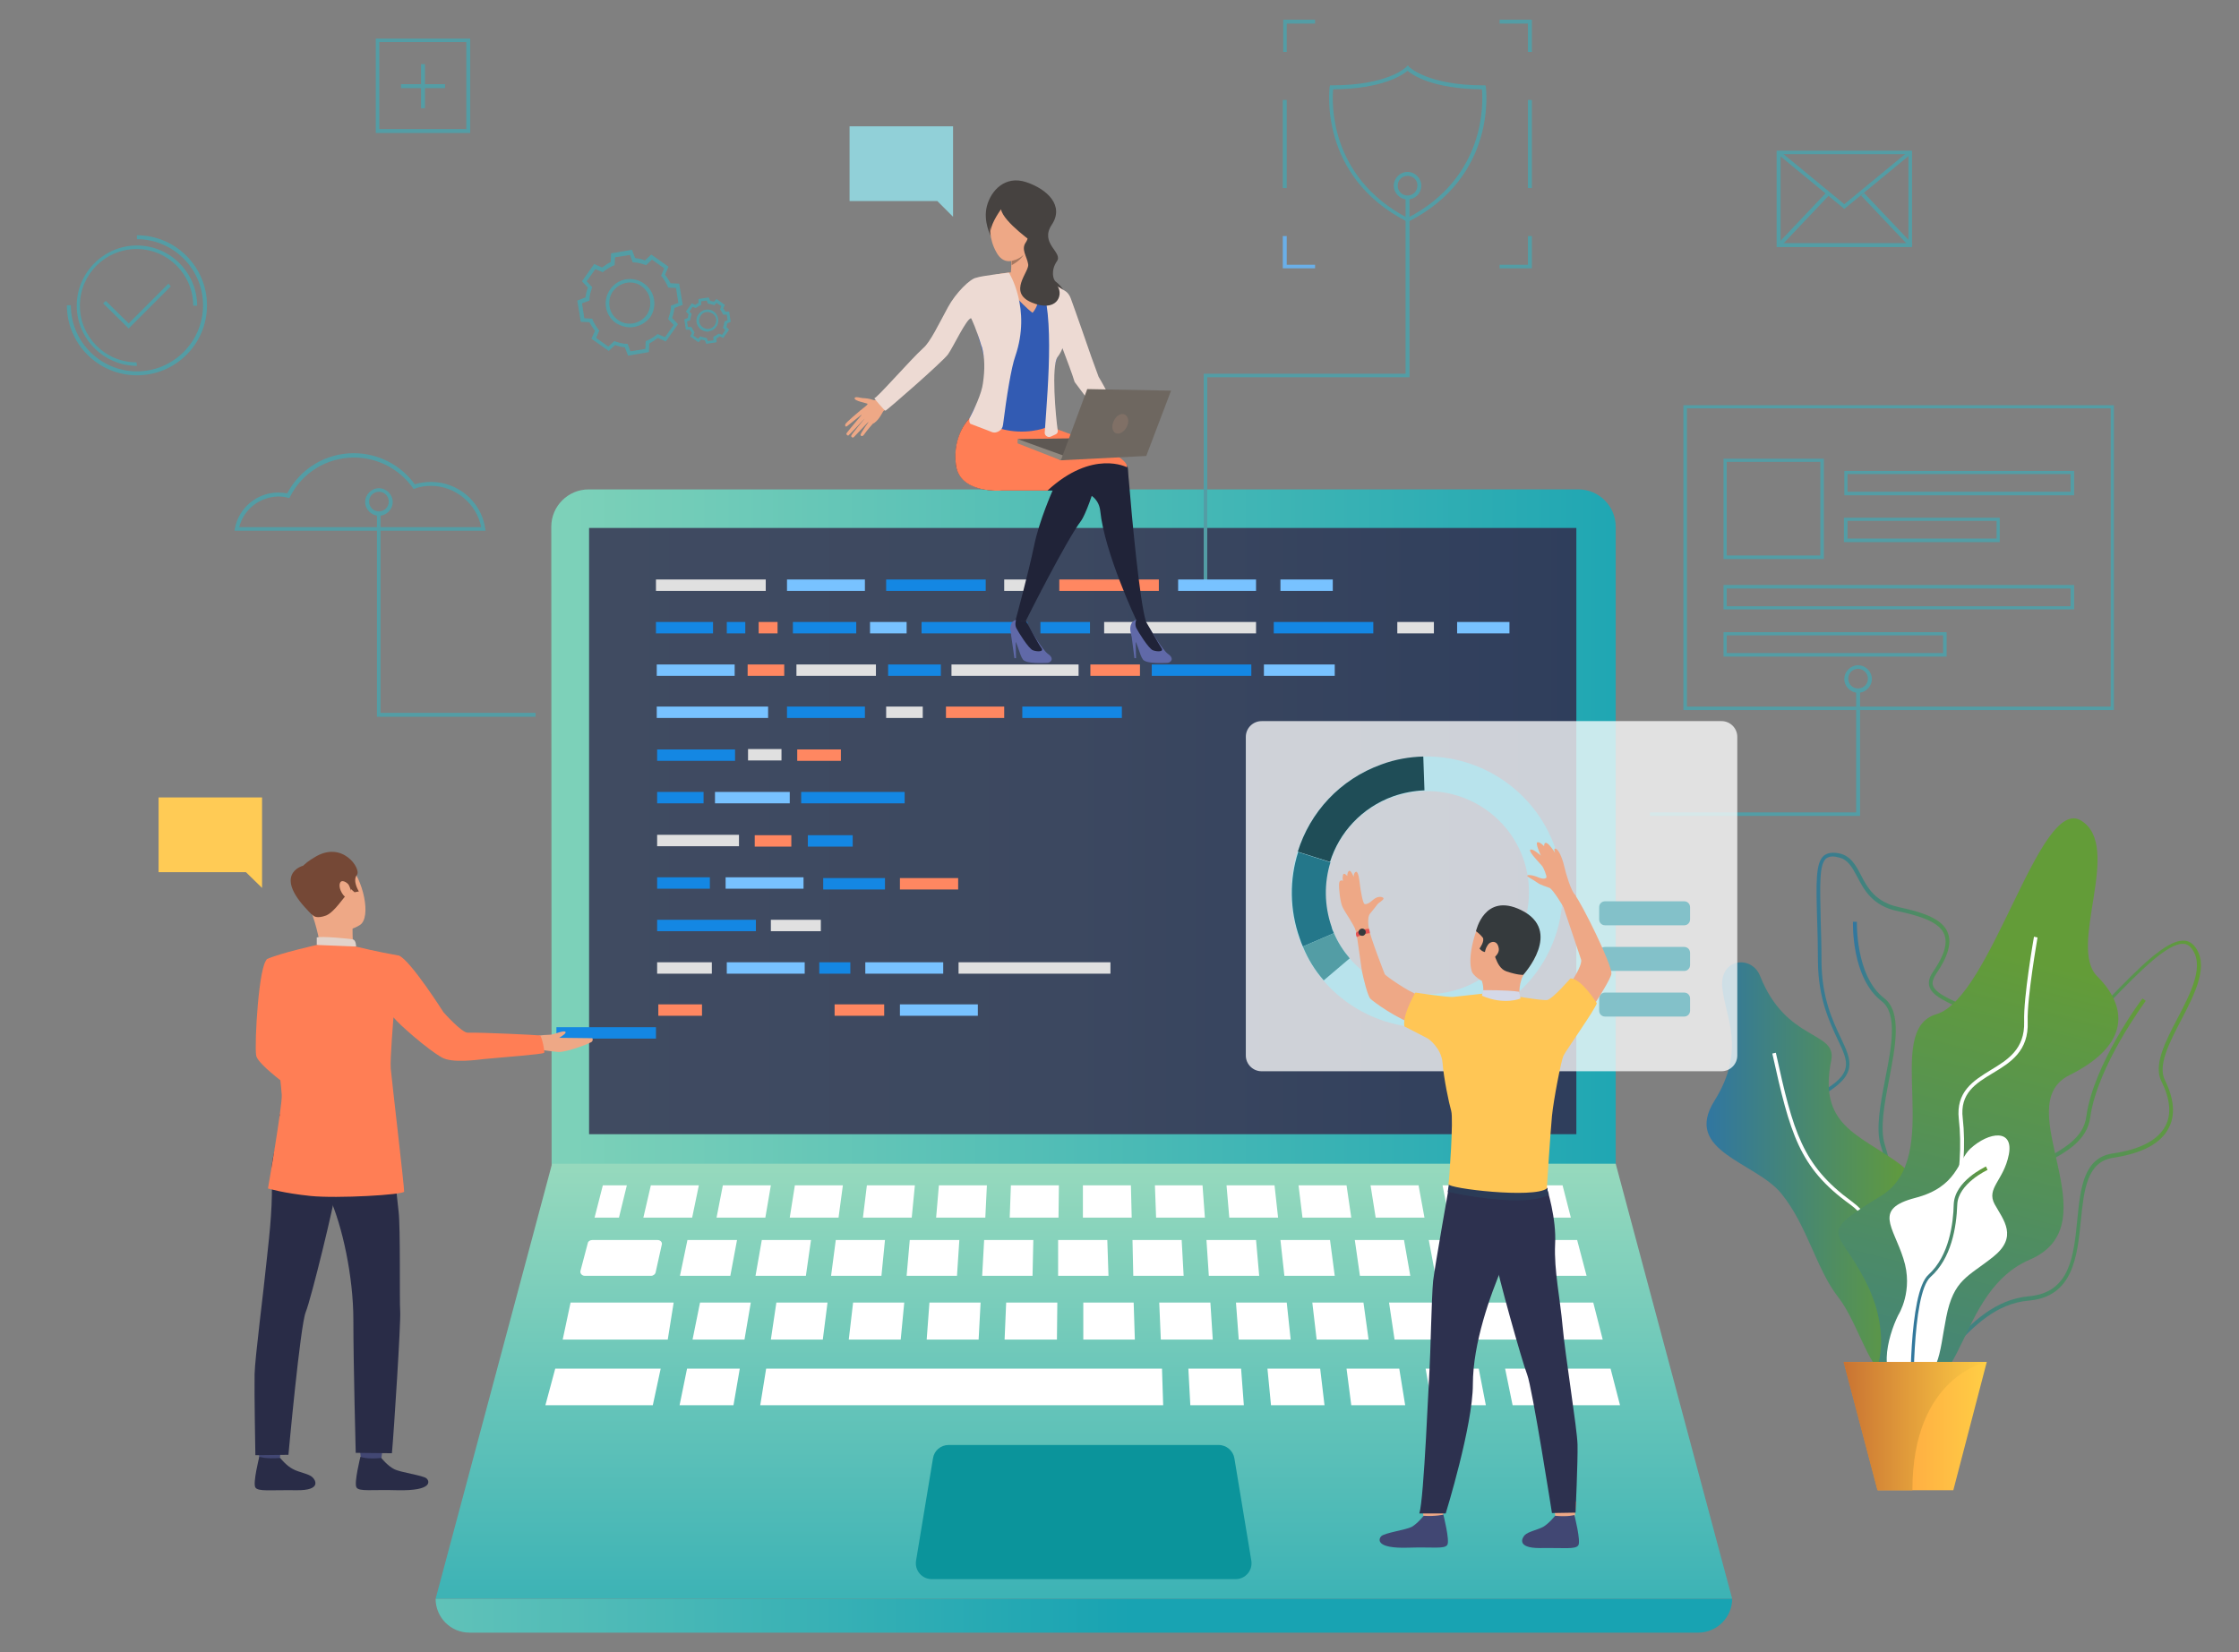 <?xml version="1.0" encoding="utf-8"?>
<!-- Generator: Adobe Illustrator 23.0.0, SVG Export Plug-In . SVG Version: 6.00 Build 0)  -->
<svg version="1.1" id="Слой_1" xmlns="http://www.w3.org/2000/svg" xmlns:xlink="http://www.w3.org/1999/xlink" x="0px" y="0px"
	 viewBox="0 0 569 420" style="enable-background:new 0 0 569 420;" xml:space="preserve">
<rect x="0" y="0" width="569" height="420" fill="#808080" stroke="none"/>
<style type="text/css">
	.st0{fill:url(#SVGID_1_);}
	.st1{fill:url(#SVGID_2_);}
	.st2{fill:#539DA5;}
	.st3{fill:url(#SVGID_3_);}
	.st4{fill:url(#SVGID_4_);}
	.st5{fill:url(#SVGID_5_);}
	.st6{fill:url(#SVGID_6_);}
	.st7{fill:url(#SVGID_7_);}
	.st8{fill:#FFFFFF;}
	.st9{fill:url(#SVGID_8_);}
	.st10{fill:url(#SVGID_9_);}
	.st11{fill:url(#SVGID_10_);}
	.st12{fill:url(#SVGID_11_);}
	.st13{fill:#1487E3;}
	.st14{fill:#FF7E55;}
	.st15{fill:#424773;}
	.st16{fill:#292C47;}
	.st17{fill:#EEA886;}
	.st18{fill:#754836;}
	.st19{fill:#E2D2CA;}
	.st20{fill:#FFCB55;}
	.st21{fill:#6AAFE8;}
	.st22{fill:url(#SVGID_12_);}
	.st23{fill:url(#SVGID_13_);}
	.st24{fill:#0B949B;}
	.st25{fill:#E0E0E0;}
	.st26{fill:#78C2FF;}
	.st27{fill:#FF8761;}
	.st28{opacity:0.76;}
	.st29{fill:#83C1C9;}
	.st30{fill:#B8E3EC;}
	.st31{fill:#1F4D57;}
	.st32{fill:#24778A;}
	.st33{fill:#414773;}
	.st34{fill:#2D314F;}
	.st35{fill:#2B3B57;}
	.st36{fill:#FFC655;}
	.st37{fill:#353A3D;}
	.st38{fill:#D4D8E8;}
	.st39{fill:#E55353;}
	.st40{fill:#6069A8;}
	.st41{fill:#202338;}
	.st42{fill:#464240;}
	.st43{fill:#EB4747;}
	.st44{fill:#325BB3;}
	.st45{fill:#A77860;}
	.st46{fill:#5E5853;}
	.st47{fill:#91887F;}
	.st48{fill:#EDDAD3;}
	.st49{fill:#6E6760;}
	.st50{fill:#807066;}
	.st51{fill:#91D0D8;}
</style>
<g>
	<g>
		<g>
			
				<linearGradient id="SVGID_1_" gradientUnits="userSpaceOnUse" x1="132.015" y1="197.45" x2="432.444" y2="197.45" gradientTransform="matrix(1 0 0 -1 0 422)">
				<stop  offset="0" style="stop-color:#81D3B9"/>
				<stop  offset="1" style="stop-color:#18A3B2"/>
			</linearGradient>
			<path class="st0" d="M140.2,324.7h270.4V133.9c0-5.2-4.2-9.5-9.5-9.5H149.6c-5.2,0-9.5,4.2-9.5,9.5L140.2,324.7L140.2,324.7z"/>
		</g>
		<g>
			
				<linearGradient id="SVGID_2_" gradientUnits="userSpaceOnUse" x1="149.7" y1="210.75" x2="400.6" y2="210.75" gradientTransform="matrix(1 0 0 -1 0 422)">
				<stop  offset="0" style="stop-color:#404B61"/>
				<stop  offset="0.486" style="stop-color:#3C4860"/>
				<stop  offset="1" style="stop-color:#2F3E5C"/>
			</linearGradient>
			<polygon class="st1" points="149.7,288.3 400.6,288.3 400.6,134.2 149.7,134.2 			"/>
		</g>
		<g>
			<path class="st2" d="M123.4,134.9H59.6l0.1-0.6c1-5.3,5.7-9.1,11-9.1c0.8,0,1.5,0.1,2.3,0.2c3.3-6.3,9.8-10.2,16.9-10.2
				c6.1,0,11.9,2.9,15.5,7.9c1.3-0.4,2.7-0.6,4.1-0.6c6.9,0,12.8,5,13.8,11.8L123.4,134.9z M60.8,134h61.5
				c-1.2-6-6.6-10.5-12.8-10.5c-1.4,0-2.8,0.2-4.1,0.7l-0.3,0.1l-0.2-0.3c-3.4-4.8-9-7.7-14.9-7.7c-6.9,0-13.2,3.8-16.3,10l-0.2,0.3
				l-0.4-0.1c-0.8-0.2-1.6-0.3-2.4-0.3C66,126.3,61.9,129.5,60.8,134z"/>
		</g>
		<g>
			<path class="st2" d="M357.7,56.4l-0.2-0.1c-22.6-11.6-19.6-33.9-19.6-34.2l0.1-0.4h0.4c14.4,0,18.9-4.6,19-4.7l0.4-0.4l0.3,0.4
				c0,0,4.6,4.7,19,4.7h0.4l0.1,0.4c0,0.2,3.1,22.6-19.6,34.2L357.7,56.4z M338.8,22.7c-0.3,3-1.2,22.2,18.9,32.7
				c20.1-10.4,19.2-29.6,18.9-32.7c-12.5-0.1-17.6-3.6-18.9-4.7C356.4,19.1,351.3,22.6,338.8,22.7z"/>
		</g>
		<g>
			<g>
				
					<linearGradient id="SVGID_3_" gradientUnits="userSpaceOnUse" x1="480.748" y1="118.15" x2="545.3" y2="118.15" gradientTransform="matrix(1 0 0 -1 0 422)">
					<stop  offset="0" style="stop-color:#3076A1"/>
					<stop  offset="1" style="stop-color:#639C38"/>
				</linearGradient>
				<path class="st3" d="M481.6,353.9c-3.4-15.6,4-19.5,11.1-23.2c5.8-3.1,11.3-6,11-15.2c-0.4-12.2,7.9-16.6,15.2-20.5
					c5.4-2.9,10.6-5.7,11.3-11.2c1.8-13.3,14.1-29.9,14.3-30l0.8,0.6c-0.1,0.2-12.3,16.5-14.1,29.6c-0.8,6-6.2,8.9-11.8,11.9
					c-7.4,4-15.1,8.1-14.7,19.6c0.3,9.8-5.7,13-11.5,16c-7.1,3.8-13.8,7.3-10.6,22.2L481.6,353.9z"/>
			</g>
			<g>
				
					<linearGradient id="SVGID_4_" gradientUnits="userSpaceOnUse" x1="475.1" y1="127.451" x2="559.332" y2="127.451" gradientTransform="matrix(1 0 0 -1 0 422)">
					<stop  offset="0" style="stop-color:#3076A1"/>
					<stop  offset="1" style="stop-color:#639C38"/>
				</linearGradient>
				<path class="st4" d="M485.3,350c-0.2,0-0.3,0-0.5,0c-3.1-0.2-6.1-2.6-9.5-7.4l-0.2-0.3l0.2-0.3c0.1-0.1,5.5-6.7,3.5-19.2
					c-0.5-2.9-1.1-5.1-1.6-6.9c-0.7-2.6-1.2-4.3-0.4-5.7c1-1.7,3.8-2.7,11.6-4.5c8.3-2,11.1-11.4,13.6-19.7
					c2.3-7.8,4.5-15.2,11-14.9c6,0.2,15-9.1,23-17.3c7.4-7.6,14.4-14.8,18.9-14.7c1.1,0,2,0.5,2.7,1.3c4,4.7,0.3,12-3.3,18.9
					c-3.1,5.9-6,11.6-4.1,15.3c2.3,4.7,2.7,8.9,0.9,12.2c-2,3.9-6.8,6.4-14.1,7.5c-6.7,1-7.4,8.3-8.2,16c-0.9,9-1.9,19.3-13.2,20.3
					c-8.4,0.7-14,6.6-19,11.8C492.8,346.4,489.3,350,485.3,350z M476.3,342.3c3.1,4.3,5.9,6.5,8.6,6.7c3.7,0.3,7.2-3.3,11.1-7.4
					c5.1-5.3,10.9-11.3,19.6-12.1c10.5-0.9,11.4-10.3,12.3-19.4c0.8-8.1,1.6-15.8,9-16.9c7-1,11.5-3.4,13.4-7c1.6-3,1.2-6.9-1-11.3
					c-2.1-4.1,0.9-10,4.1-16.1c3.5-6.7,7-13.6,3.4-17.9c-0.5-0.6-1.2-1-2-1c-4-0.1-10.9,6.9-18.2,14.4c-8.4,8.7-17.1,17.6-23.5,17.6
					c-0.1,0-0.2,0-0.2,0c-5.8-0.2-7.7,6.5-10,14.3c-2.5,8.5-5.4,18.2-14.3,20.3c-7.1,1.7-10.2,2.6-11,4.1c-0.6,1-0.2,2.5,0.5,5
					c0.5,1.8,1.1,4.1,1.6,7C481.7,334.3,477.4,340.9,476.3,342.3z"/>
			</g>
			<g>
				
					<linearGradient id="SVGID_5_" gradientUnits="userSpaceOnUse" x1="455.769" y1="140.268" x2="510.122" y2="140.268" gradientTransform="matrix(1 0 0 -1 0 422)">
					<stop  offset="0" style="stop-color:#3076A1"/>
					<stop  offset="1" style="stop-color:#639C38"/>
				</linearGradient>
				<path class="st5" d="M485.7,346.7c-0.1,0-0.2,0-0.3,0c-5.1-0.5-8.9-11.5-12.7-22.2c-1.8-5.1-3.5-9.9-5.1-12.9
					c-1.3-2.4-2.9-4.9-4.4-7.3c-4.2-6.4-8.5-13-7.1-18.9c0.7-3.1,2.9-5.6,6.7-7.8c8.3-4.8,7-7.5,4.2-13.4c-2-4.3-4.9-10.3-5-19.6
					c0-4-0.1-7.5-0.2-10.5c-0.3-9.8-0.4-14.8,1.7-16.6c0.9-0.7,2.1-0.9,3.8-0.6c3,0.6,4.3,3,5.6,5.5c1.7,3.3,3.7,6.9,9.7,8.2
					c5.6,1.2,11,2.8,12.4,6.5c1,2.6,0.1,6-3,10.5c-0.7,1.1-1,2-0.8,2.8c0.5,1.8,3.3,3.1,6.5,4.6c4.6,2.1,10.3,4.8,11.9,10.3
					c1.3,4.4-0.2,10-4.6,17c-10.4,16.5-10,27.6-9.6,37.5c0.3,7.3,0.5,14.2-3.9,21.9C489.6,345.1,487.7,346.7,485.7,346.7z
					 M465.8,217.7c-0.7,0-1.3,0.2-1.7,0.5c-1.8,1.5-1.6,6.6-1.4,15.8c0.1,3.1,0.2,6.5,0.2,10.6c0.1,9.1,2.9,15,4.9,19.2
					c2.8,5.9,4.4,9.4-4.6,14.6c-3.5,2-5.6,4.4-6.3,7.2c-1.3,5.4,2.9,11.9,6.9,18.1c1.6,2.4,3.2,4.9,4.5,7.4c1.7,3.1,3.4,8,5.2,13.1
					c3.5,9.9,7.4,21.2,11.9,21.6c1.7,0.2,3.5-1.4,5.3-4.6c4.3-7.5,4-13.9,3.7-21.4c-0.4-10-0.8-21.3,9.8-38c4.2-6.7,5.7-12,4.5-16.2
					c-1.5-5.1-6.8-7.6-11.4-9.7c-3.4-1.6-6.4-3-7-5.2c-0.3-1.1,0-2.3,0.9-3.6c2.9-4.2,3.8-7.3,2.9-9.6c-1.3-3.3-6.7-4.8-11.8-5.9
					c-6.4-1.3-8.6-5.4-10.3-8.7c-1.3-2.4-2.4-4.6-5-5C466.7,217.8,466.2,217.7,465.8,217.7z"/>
			</g>
			<g>
				
					<linearGradient id="SVGID_6_" gradientUnits="userSpaceOnUse" x1="470.876" y1="128.55" x2="487.359" y2="128.55" gradientTransform="matrix(1 0 0 -1 0 422)">
					<stop  offset="0" style="stop-color:#3076A1"/>
					<stop  offset="1" style="stop-color:#639C38"/>
				</linearGradient>
				<path class="st6" d="M485.8,352.6l-0.9-0.3c5.1-16.1-4.1-52.2-6.9-61c-1.4-4.3-0.1-10.8,1.1-17.1c1.6-8.1,3.2-16.5-0.9-19.7
					c-7.7-5.9-7.3-19.6-7.3-20.2h1c0,0.1-0.4,13.8,6.9,19.4c4.6,3.5,2.9,12.2,1.3,20.6c-1.2,6.2-2.4,12.6-1.1,16.7
					C482.3,301.9,490.9,336.6,485.8,352.6z"/>
			</g>
			
				<linearGradient id="SVGID_7_" gradientUnits="userSpaceOnUse" x1="433.578" y1="125.203" x2="486.808" y2="125.203" gradientTransform="matrix(1 0 0 -1 0 422)">
				<stop  offset="0" style="stop-color:#3076A1"/>
				<stop  offset="1" style="stop-color:#639C38"/>
			</linearGradient>
			<path class="st7" d="M447.3,248.1c-2.1-5.4-10.4-4.6-9.6,3s6.1,15.7-2,28.7c-8.1,12.9,10.4,15.5,17,23.6s8.9,19.3,14.5,26.4
				s9.4,24.1,13.9,17.8c4.6-6.3,0.3-14.6,0.8-26s10.7-18.6,0.5-26s-20.4-9.6-17-26.2C466.7,262,453.9,264.8,447.3,248.1z"/>
			<g>
				<path class="st8" d="M488.4,349c-0.1-0.3-5.7-33.8-18.3-42.9c-12.9-9.3-15.2-18-19.7-38.3l0.9-0.2c4.4,20.1,6.7,28.6,19.3,37.8
					c12.9,9.4,18.5,42.2,18.7,43.5L488.4,349z"/>
			</g>
			
				<linearGradient id="SVGID_8_" gradientUnits="userSpaceOnUse" x1="469.156" y1="4.717" x2="513.917" y2="178.787" gradientTransform="matrix(1 0 0 -1 0 422)">
				<stop  offset="0" style="stop-color:#3076A1"/>
				<stop  offset="1" style="stop-color:#639C38"/>
			</linearGradient>
			<path class="st9" d="M477,347.8c0,0,3.8-9.3-3.1-22.5c-6.8-13.2-12.4-11.2,4.1-21.3c16.5-10.1,0.1-42.1,14.1-46.2
				s26.2-55.8,36.8-49.2c10.7,6.6-3.6,32,4.1,39.6c7.6,7.6,8.6,17.3-7.1,25.1c-15.7,7.8,11.2,37.8-10.1,46.9
				C494.5,329.4,500.6,365.2,477,347.8z"/>
			<g>
				<path class="st8" d="M483.5,357.6c0-0.1-2.3-12,4.9-27.4c7.4-15.6,10.9-32.7,9.4-45.7c-0.8-7,3.7-9.8,8.1-12.5
					c4.3-2.6,8.7-5.3,8.5-12.3c-0.2-6.3,2.4-21,2.5-21.6l0.9,0.2c0,0.2-2.7,15.2-2.5,21.4c0.3,7.5-4.4,10.4-8.9,13.1
					c-4.3,2.6-8.4,5.1-7.6,11.5c1.5,13.2-2.1,30.5-9.5,46.3c-7.1,15-4.9,26.6-4.9,26.8L483.5,357.6z"/>
			</g>
			<path class="st8" d="M500.7,292c4.8-4.4,11.1-5.1,9.8,1.5s-5.8,8.5-3.6,12.6c2.3,4.1,6,8.3-0.4,13.4s-10,5.7-11.9,15.3
				c-1.9,9.6-1.5,16.2-9.8,16.6s-5.1-11.7-2.4-17.1c0,0,4-6.2,1.3-14.4c-2.6-8.2-7.7-12.6,3-15.4C497.5,301.7,497.5,295,500.7,292z"
				/>
			<g>
				
					<linearGradient id="SVGID_9_" gradientUnits="userSpaceOnUse" x1="485.479" y1="95" x2="505.147" y2="95" gradientTransform="matrix(1 0 0 -1 0 422)">
					<stop  offset="0" style="stop-color:#3076A1"/>
					<stop  offset="1" style="stop-color:#639C38"/>
				</linearGradient>
				<path class="st10" d="M485.5,357.5c0-1.2-0.6-28.9,4.6-33.5c5.3-4.8,6.3-13.2,6.4-17.8c0.2-6,7.9-9.5,8.2-9.7l0.4,0.9
					c-0.1,0-7.5,3.5-7.7,8.8c-0.2,5.8-1.5,13.7-6.8,18.4c-4.9,4.4-4.3,32.5-4.3,32.8L485.5,357.5z"/>
			</g>
			
				<linearGradient id="SVGID_10_" gradientUnits="userSpaceOnUse" x1="468.6" y1="59.5" x2="504.961" y2="59.5" gradientTransform="matrix(1 0 0 -1 0 422)">
				<stop  offset="0" style="stop-color:#FF9340"/>
				<stop  offset="1" style="stop-color:#FFCE45"/>
			</linearGradient>
			<polygon class="st11" points="504.9,346.2 496.4,378.8 477.2,378.8 468.6,346.2 			"/>
			
				<linearGradient id="SVGID_11_" gradientUnits="userSpaceOnUse" x1="468.582" y1="59.5" x2="504.943" y2="59.5" gradientTransform="matrix(1 0 0 -1 0 422)">
				<stop  offset="0" style="stop-color:#C97332"/>
				<stop  offset="1" style="stop-color:#FFCE45"/>
			</linearGradient>
			<path class="st12" d="M504.9,346.2c0,0-18.9,3.5-18.9,32.6h-8.9l-8.6-32.6H504.9z"/>
		</g>
		<g>
			<rect x="141.4" y="261.1" class="st13" width="25.3" height="2.9"/>
		</g>
		<g>
			<polygon class="st2" points="136.1,182.2 95.8,182.2 95.8,130.6 96.7,130.6 96.7,181.2 136.1,181.2 			"/>
		</g>
		<g>
			<polygon class="st2" points="306.8,148.2 305.9,148.2 305.9,95 357.2,95 357.2,50.2 358.2,50.2 358.2,95.9 306.8,95.9 			"/>
		</g>
		<g>
			<polygon class="st2" points="472.7,207.4 419.3,207.4 419.3,206.5 471.7,206.5 471.7,175.5 472.7,175.5 			"/>
		</g>
		<g>
			<path class="st14" d="M73.4,250.5c0,0-1.1,16,2,18c2,1.2,9.8,5.3,9.6,6c-0.2,0.8-4.4,6.8-4.4,6.8s-15-9.9-15.5-13
				c-0.5-3,0.7-23.5,2.8-24.4c1.5-0.7,2.4-0.1,4.3,1.3C74.9,247.2,73.4,250.5,73.4,250.5z"/>
		</g>
		<g>
			<g>
				<g>
					<path class="st15" d="M71.6,367.3c0,0-0.5,3.2-0.5,3.7c-0.1,0.5-5.2-0.3-5.2-0.3l-0.4-3.9C65.5,366.9,71,366.8,71.6,367.3z"/>
				</g>
			</g>
		</g>
		<g>
			<g>
				<g>
					<path class="st16" d="M71.2,370.6c0,0,1.6,2,3.2,2.8c1.6,0.9,4.1,1.2,5,2.1c0.7,0.6,2.5,3.4-4.1,3.3c-6.5-0.1-9.7,0.4-10.4-0.7
						c-0.7-1.1,1-7.8,1-7.8S67.4,370.9,71.2,370.6z"/>
				</g>
			</g>
		</g>
		<g>
			<g>
				<g>
					<path class="st15" d="M97.4,367.3c0,0-0.5,3.2-0.5,3.7c-0.1,0.5-5.2-0.3-5.2-0.3l-0.4-3.9C91.2,366.9,96.7,366.8,97.4,367.3z"
						/>
				</g>
			</g>
		</g>
		<g>
			<g>
				<g>
					<path class="st16" d="M96.9,370.6c0,0,1.6,2,3.2,2.8c1.6,0.9,7.4,1.6,8.3,2.4c0.7,0.6,1.8,3.2-7.4,3c-6.5-0.2-9.7,0.4-10.4-0.7
						s1-7.8,1-7.8S93.1,371,96.9,370.6z"/>
				</g>
			</g>
		</g>
		<g>
			<g>
				<g>
					<path class="st16" d="M73.5,283.9c0,0-4.8,7.7-4.5,14.6c0.4,6.9-0.4,14.4-1.2,21.6c-0.8,8.1-3,24.9-3.1,29.2
						c-0.1,4.3,0.2,20.6,0.2,20.6l8.4-0.1c0,0,3-32.9,4.4-36.3s7.4-28.1,7.6-30.8C85.5,300,73.5,283.9,73.5,283.9z"/>
				</g>
			</g>
		</g>
		<g>
			<g>
				<g>
					<path class="st16" d="M98.9,284.9c0,0,1.9,18.9,2.4,23.1s0.2,22.7,0.4,25.3c0.2,2.7-1.6,30.7-2.1,36.1l-9.2-0.1
						c0,0-0.6-22.7-0.6-33.8c0-11-2.8-23.9-6.1-31.2c-3.2-7.3-10.7-7.5-12.7-21C71,283.5,96.2,280.6,98.9,284.9z"/>
				</g>
			</g>
		</g>
		<g>
			<g>
				<g>
					<path class="st17" d="M78.6,219.1c0,0,5.8-3.8,9.8,0.3c4,4.1,6,13.8,3.1,15.7c-2.9,1.9-7.8,2.4-10.2-0.2
						c-2.3-2.6-4.8-6.6-5.4-9.5S77.1,220.3,78.6,219.1z"/>
				</g>
			</g>
		</g>
		<g>
			<g>
				<g>
					<path class="st17" d="M89.6,235.8c0,0-0.1,4,0.4,4.9c0.4,0.9-8.4,0.9-8.4,0.9s-0.7-4.7-2.1-8.7
						C78.1,228.9,89.6,235.8,89.6,235.8z"/>
				</g>
			</g>
		</g>
		<g>
			<g>
				<g>
					<path class="st18" d="M79.7,232.8c0,0,0.8,0.8,3.2-0.1c2.3-1,4.5-4.9,5.5-5.5c0.9-0.6,0.8-1.2,0.8-1.2l0.9,0.8l1.1-0.2
						c0,0-1.7-2.7-0.5-4.2s-3.7-9-10.9-4.4c0,0-5.6,3.1-4.6,6.4C76.1,227.8,77.9,231.5,79.7,232.8z"/>
				</g>
			</g>
		</g>
		<g>
			<g>
				<g>
					<path class="st19" d="M90.5,240.6c0,0,0-1.6-0.8-1.8c-0.7-0.2-8.2-0.9-9.2-0.5v1.9C80.5,240.2,82.3,241.3,90.5,240.6z"/>
				</g>
			</g>
		</g>
		<g>
			<g>
				<g>
					<path class="st17" d="M88.6,224.9c-0.3-0.5-2.1-1.8-2.3,0c-0.1,1.9,1.8,3.9,2.5,3.5C89.7,228,89.3,226.2,88.6,224.9z"/>
				</g>
			</g>
		</g>
		<g>
			<g>
				<g>
					<path class="st18" d="M76.9,220.1c0,0-8.2,2.2,2.4,12.4L76.9,220.1z"/>
				</g>
			</g>
		</g>
		<g>
			<g>
				<path class="st17" d="M150.5,263.9l-8.4-0.1c0.7-0.4,1.9-1.2,1.6-1.5c-0.4-0.5-2.7,0.6-3.7,0.7c-0.9,0.1-2.4,0-3.5,0.4l-2.7,1.1
					l2.4,2.2c0,0,4.4,0.6,5.7,0.7c2.1,0.1,8.5-2.3,8.6-2.7C150.8,264.1,150.5,263.9,150.5,263.9z"/>
			</g>
		</g>
		<g>
			<g>
				<g>
					<path class="st14" d="M101.4,242.9c-5.3-0.9-11-2.3-11-2.3l-9.9-0.4c0,0-9.1,2-12.7,3.6c-0.3,0.2-0.3,8.1-1.3,10.2l3,6.3
						c0,0,1.7,12.5,2.1,18c0.2,2.5-3.5,23.8-3.5,23.8s4,1.2,10.8,1.9c6.8,0.7,23.7-0.3,23.8-1.1c0.1-0.8-3.3-29.8-3.4-31.3
						c-0.2-2.3,0.7-13,0.7-13c1.3,1.7,8.7,8.2,12.3,10.2c2.6,1.5,8.9,0.6,10.7,0.4c4-0.4,15.1-1.2,15.3-1.6c0.2-0.2-0.6-4.3-1.1-4.4
						c-0.4-0.1-14.7-0.8-18.3-0.7c-1.5,0.1-6.2-5.2-6.2-5.2S104.4,244.2,101.4,242.9z"/>
				</g>
			</g>
		</g>
		<g>
			<polygon class="st20" points="40.3,202.7 66.6,202.7 66.6,221.7 66.6,225.7 62.5,221.7 40.3,221.7 			"/>
		</g>
		<g>
			<g>
				<g>
					<path class="st2" d="M463.5,142.1H438v-25.5h25.5V142.1z M438.8,141.2h23.8v-23.8h-23.8V141.2z"/>
				</g>
				<g>
					<path class="st2" d="M527.1,125.9h-58.4v-6.2h58.4V125.9z M469.5,125h56.7v-4.5h-56.7V125z"/>
				</g>
				<g>
					<path class="st2" d="M527.1,154.9H438v-6.2h89.1V154.9z M438.8,154.1h87.4v-4.5h-87.4L438.8,154.1L438.8,154.1z"/>
				</g>
				<g>
					<path class="st2" d="M494.7,166.9H438v-6.2h56.7V166.9z M438.8,166h55v-4.5h-55V166z"/>
				</g>
				<g>
					<path class="st2" d="M508.2,137.8h-39.6v-6.2h39.6V137.8z M469.5,136.9h37.9v-4.5h-37.9V136.9z"/>
				</g>
			</g>
			<g>
				<path class="st2" d="M537.2,180.5H427.8V103h109.4V180.5z M428.7,179.6h107.7v-75.8H428.7V179.6z"/>
			</g>
		</g>
		<g>
			<polygon class="st2" points="389.3,68.2 381.1,68.2 381.1,67.3 388.3,67.3 388.3,60 389.3,60 			"/>
		</g>
		<g>
			<polygon class="st21" points="334.2,68.2 326,68.2 326,60 327,60 327,67.3 334.2,67.3 			"/>
		</g>
		<g>
			<polygon class="st2" points="327,13.2 326.1,13.2 326.1,5 334.2,5 334.2,6 327,6 			"/>
		</g>
		<g>
			<polygon class="st2" points="389.3,13.2 388.3,13.2 388.3,6 381.1,6 381.1,5 389.3,5 			"/>
		</g>
		<g>
			<rect x="388.3" y="25.4" class="st2" width="1" height="22.4"/>
		</g>
		<g>
			<rect x="326" y="25.4" class="st2" width="1" height="22.4"/>
		</g>
		<g>
			<path class="st2" d="M96.3,131.1c-1.9,0-3.5-1.6-3.5-3.5s1.6-3.5,3.5-3.5s3.5,1.6,3.5,3.5S98.2,131.1,96.3,131.1z M96.3,125
				c-1.4,0-2.5,1.1-2.5,2.5s1.1,2.5,2.5,2.5s2.5-1.1,2.5-2.5S97.7,125,96.3,125z"/>
		</g>
		<g>
			<path class="st2" d="M357.7,50.7c-1.9,0-3.5-1.6-3.5-3.5s1.6-3.5,3.5-3.5s3.5,1.6,3.5,3.5C361.2,49.2,359.6,50.7,357.7,50.7z
				 M357.7,44.7c-1.4,0-2.5,1.1-2.5,2.5s1.1,2.5,2.5,2.5s2.5-1.1,2.5-2.5C360.3,45.8,359.1,44.7,357.7,44.7z"/>
		</g>
		<g>
			<path class="st2" d="M472.2,176.1c-1.9,0-3.5-1.6-3.5-3.5s1.6-3.5,3.5-3.5s3.5,1.6,3.5,3.5S474.1,176.1,472.2,176.1z M472.2,170
				c-1.4,0-2.5,1.1-2.5,2.5s1.1,2.5,2.5,2.5s2.5-1.1,2.5-2.5C474.7,171.2,473.6,170,472.2,170z"/>
		</g>
		<g>
			<path class="st2" d="M119.5,33.8h-24v-24h24V33.8z M96.4,32.8h22.1V10.7H96.4V32.8z"/>
		</g>
		<g>
			<rect x="107" y="16.3" class="st2" width="1" height="11.2"/>
		</g>
		<g>
			<rect x="101.9" y="21.4" class="st2" width="11.2" height="1"/>
		</g>
		<g>
			<path class="st2" d="M485.9,62.8h-34.4V38.3h34.4V62.8z M452.5,61.8H485V39.2h-32.5V61.8z"/>
		</g>
		<g>
			<polygon class="st2" points="468.7,53.1 451.7,39.1 452.3,38.4 468.7,51.9 485.1,38.4 485.7,39.1 			"/>
		</g>
		<g>
			
				<rect x="478.8" y="46.8" transform="matrix(0.726 -0.688 0.688 0.726 93.17 345.164)" class="st2" width="1" height="17.9"/>
		</g>
		<g>
			
				<rect x="449.2" y="55.3" transform="matrix(0.688 -0.726 0.726 0.688 102.553 350.059)" class="st2" width="17.9" height="1"/>
		</g>
		<g>
			<path class="st2" d="M179.5,87.4l-0.4-0.9c-0.3,0-0.6-0.1-0.9-0.2l-0.7,0.7l-2.1-1.5l0.4-0.9c-0.2-0.3-0.4-0.5-0.5-0.8h-1
				l-0.4-2.6l0.9-0.4c0-0.3,0.1-0.6,0.2-0.9l-0.7-0.7l1.5-2.1l0.9,0.4c0.3-0.2,0.5-0.4,0.8-0.5v-1l2.6-0.4l0.4,0.9
				c0.3,0,0.6,0.1,0.9,0.2l0.7-0.7l2.1,1.5l-0.4,0.9c0.2,0.3,0.4,0.5,0.5,0.8h1l0.4,2.6l-0.9,0.4c0,0.3-0.1,0.6-0.2,0.9l0.7,0.7
				l-1.5,2.1l-0.9-0.4c-0.3,0.2-0.5,0.4-0.8,0.5v1L179.5,87.4z M178,85.5l0.2,0.1c0.4,0.1,0.8,0.2,1.2,0.3h0.2l0.3,0.8l1.4-0.2v-0.9
				l0.2-0.1c0.4-0.2,0.7-0.4,1-0.6l0.2-0.1l0.8,0.3l0.8-1.2l-0.6-0.6l0.1-0.2c0.1-0.4,0.2-0.8,0.3-1.2v-0.2l0.8-0.3l-0.2-1.4h-0.9
				l-0.1-0.2c-0.2-0.4-0.4-0.7-0.6-1l-0.1-0.2l0.3-0.8l-1.2-0.8l-0.6,0.6l-0.2-0.1c-0.4-0.1-0.8-0.2-1.2-0.3h-0.2l-0.3-0.8l-1.4,0.2
				v0.9l-0.2,0.1c-0.4,0.2-0.7,0.4-1,0.6l-0.2,0.1L176,78l-0.8,1.2l0.6,0.6l-0.1,0.2c-0.1,0.4-0.2,0.8-0.3,1.2v0.2l-0.8,0.3l0.2,1.4
				h0.9l0.1,0.2c0.2,0.4,0.4,0.7,0.6,1l0.1,0.2l-0.3,0.8l1.2,0.8L178,85.5z M179.8,84.3c-0.6,0-1.1-0.2-1.6-0.5
				c-1.3-0.9-1.6-2.7-0.7-3.9c0.9-1.3,2.7-1.6,3.9-0.7c0.6,0.4,1,1.1,1.1,1.8c0.1,0.7,0,1.5-0.5,2.1c-0.4,0.6-1.1,1-1.8,1.1
				C180.1,84.3,179.9,84.3,179.8,84.3z M179.8,79.3c-0.7,0-1.3,0.3-1.7,0.9c-0.3,0.5-0.5,1-0.4,1.6s0.4,1,0.9,1.4l0,0
				c0.5,0.3,1,0.5,1.6,0.4s1-0.4,1.4-0.9c0.3-0.5,0.5-1,0.4-1.6s-0.4-1-0.9-1.4C180.6,79.5,180.2,79.3,179.8,79.3z"/>
		</g>
		<g>
			<path class="st2" d="M159.6,90.4l-0.8-2.1c-0.9-0.1-1.7-0.3-2.5-0.6l-1.6,1.5l-4.4-3.1l0.9-2c-0.5-0.7-1-1.4-1.4-2.2l-2.2-0.1
				l-0.9-5.4l2.1-0.8c0.1-0.9,0.3-1.7,0.6-2.5l-1.5-1.6l3.1-4.4l2,0.9c0.7-0.5,1.4-1,2.2-1.4l0.1-2.2l5.3-0.9l0.8,2.1
				c0.9,0.1,1.7,0.3,2.5,0.6l1.6-1.5l4.4,3.1l-0.9,2c0.5,0.7,1,1.4,1.4,2.2l2.2,0.1l0.9,5.4l-2.1,0.8c-0.1,0.9-0.3,1.7-0.6,2.5
				l1.5,1.6l-3.1,4.4l-2-0.9c-0.7,0.5-1.4,1-2.2,1.4l-0.1,2.2L159.6,90.4z M156.1,86.7l0.3,0.1c0.9,0.3,1.9,0.6,2.8,0.6h0.3l0.7,1.9
				l3.8-0.6l0.1-2l0.3-0.1c0.9-0.4,1.7-0.9,2.5-1.5l0.2-0.2l1.9,0.8l2.2-3.1l-1.4-1.5l0.1-0.3c0.3-0.9,0.6-1.9,0.6-2.8v-0.3l1.9-0.7
				l-0.6-3.8l-2-0.1l-0.1-0.3c-0.4-0.9-0.9-1.7-1.5-2.5l-0.2-0.2l0.8-1.9l-3.1-2.2l-1.5,1.4l-0.3-0.1c-0.9-0.3-1.9-0.6-2.8-0.6h-0.3
				l-0.7-1.9l-3.8,0.6l-0.1,2l-0.3,0.1c-0.9,0.4-1.7,0.9-2.5,1.5l-0.2,0.2l-1.9-0.8l-2.2,3.1l1.4,1.5l-0.1,0.3
				c-0.3,0.9-0.6,1.9-0.6,2.8v0.3l-1.9,0.7l0.6,3.8l2,0.1l0.1,0.3c0.4,0.9,0.9,1.7,1.5,2.5l0.2,0.2l-0.8,1.9l3.1,2.2L156.1,86.7z
				 M160.1,83.2c-1.2,0-2.5-0.4-3.6-1.1c-2.8-2-3.4-5.8-1.4-8.6c2-2.8,5.8-3.4,8.6-1.4s3.4,5.8,1.5,8.6
				C163.9,82.3,162,83.2,160.1,83.2z M160.1,71.8c-1.6,0-3.2,0.8-4.3,2.2c-0.8,1.1-1.1,2.5-0.9,3.9c0.2,1.4,1,2.6,2.1,3.4
				c2.3,1.7,5.6,1.1,7.3-1.2c0.8-1.1,1.1-2.5,0.9-3.9c-0.2-1.4-1-2.6-2.1-3.4C162.2,72.1,161.2,71.8,160.1,71.8z"/>
		</g>
		<g>
			<g>
				<g>
					<path class="st2" d="M34.8,95.4c-9.8,0-17.8-8-17.8-17.8h1c0,9.3,7.6,16.8,16.8,16.8c9.3,0,16.8-7.6,16.8-16.8
						c0-9.3-7.6-16.8-16.8-16.8v-1c9.8,0,17.8,8,17.8,17.8C52.6,87.5,44.6,95.4,34.8,95.4z M34.8,93c-8.4,0-15.3-6.9-15.3-15.3
						s6.9-15.3,15.3-15.3s15.3,6.9,15.3,15.3h-1c0-7.9-6.4-14.4-14.4-14.4c-7.9,0-14.4,6.4-14.4,14.4c0,7.9,6.4,14.4,14.4,14.4
						L34.8,93L34.8,93z"/>
				</g>
			</g>
		</g>
		<g>
			<polygon class="st2" points="32.7,83.5 26.2,77.1 26.9,76.5 32.7,82.2 42.8,72.1 43.4,72.8 			"/>
		</g>
		
			<linearGradient id="SVGID_12_" gradientUnits="userSpaceOnUse" x1="275.45" y1="136.877" x2="275.45" y2="-29.699" gradientTransform="matrix(1 0 0 -1 0 422)">
			<stop  offset="0" style="stop-color:#9FDDBE"/>
			<stop  offset="1" style="stop-color:#18A3B2"/>
		</linearGradient>
		<polygon class="st22" points="410.6,295.8 275.4,295.8 140.3,295.8 110.7,406.4 276.3,406.4 440.2,406.4 		"/>
		<path class="st8" d="M150.5,315.2h16.6c0.7,0,1.2,0.5,1.1,1.1l-1.6,7.2c-0.1,0.4-0.6,0.8-1.1,0.8h-16.9c-0.7,0-1.2-0.6-1.1-1.2
			l1.9-7.2C149.5,315.5,150,315.2,150.5,315.2z"/>
		<polygon class="st8" points="174.7,315.2 187.3,315.2 185.6,324.3 172.8,324.3 		"/>
		<polygon class="st8" points="193.6,315.2 206.1,315.2 204.8,324.3 192,324.3 		"/>
		<polygon class="st8" points="212.4,315.2 224.9,315.2 224,324.3 211.2,324.3 		"/>
		<polygon class="st8" points="231.2,315.2 243.8,315.2 243.2,324.3 230.4,324.3 		"/>
		<polygon class="st8" points="250.1,315.2 262.6,315.2 262.4,324.3 249.6,324.3 		"/>
		<polygon class="st8" points="400.8,315.2 381.9,315.2 384,324.3 403.2,324.3 		"/>
		<polygon class="st8" points="375.7,315.2 363.1,315.2 364.8,324.3 377.6,324.3 		"/>
		<polygon class="st8" points="356.8,315.2 344.3,315.2 345.6,324.3 358.4,324.3 		"/>
		<polygon class="st8" points="338,315.2 325.4,315.2 326.4,324.3 339.2,324.3 		"/>
		<polygon class="st8" points="319.2,315.2 306.6,315.2 307.2,324.3 320,324.3 		"/>
		<polygon class="st8" points="300.3,315.2 287.8,315.2 288,324.3 300.8,324.3 		"/>
		<polygon class="st8" points="268.9,315.2 281.4,315.2 281.7,324.3 268.9,324.3 		"/>
		<polygon class="st8" points="145,331.1 171.2,331.1 169.7,340.5 143,340.5 		"/>
		<polygon class="st8" points="404.9,331.1 372.4,331.1 374.3,340.5 407.3,340.5 		"/>
		<polygon class="st8" points="365.9,331.1 353,331.1 354.4,340.5 367.7,340.5 		"/>
		<polygon class="st8" points="346.5,331.1 333.5,331.1 334.6,340.5 347.8,340.5 		"/>
		<polygon class="st8" points="327,331.1 314.1,331.1 314.8,340.5 328,340.5 		"/>
		<polygon class="st8" points="307.6,331.1 294.6,331.1 295,340.5 308.2,340.5 		"/>
		<polygon class="st8" points="141.1,347.9 167.9,347.9 165.9,357.2 138.6,357.2 		"/>
		<polygon class="st8" points="174.6,347.9 188,347.9 186.4,357.2 172.7,357.2 		"/>
		<polygon class="st8" points="194.7,347.9 208.1,347.9 295.3,347.9 295.6,357.2 193.2,357.2 		"/>
		<polygon class="st8" points="302,347.9 315.4,347.9 316.1,357.2 302.5,357.2 		"/>
		<polygon class="st8" points="322.1,347.9 335.5,347.9 336.6,357.2 323,357.2 		"/>
		<polygon class="st8" points="342.2,347.9 355.6,347.9 357.1,357.2 343.4,357.2 		"/>
		<polygon class="st8" points="362.3,347.9 375.8,347.9 377.6,357.2 363.9,357.2 		"/>
		<polygon class="st8" points="382.5,347.9 409.3,347.9 411.7,357.2 384.4,357.2 		"/>
		<polygon class="st8" points="288.1,331.1 275.3,331.1 275.3,340.5 288.4,340.5 		"/>
		<polygon class="st8" points="268.7,331.1 255.7,331.1 255.3,340.5 268.6,340.5 		"/>
		<polygon class="st8" points="249.2,331.1 236.2,331.1 235.5,340.5 248.7,340.5 		"/>
		<polygon class="st8" points="229.8,331.1 216.8,331.1 215.7,340.5 228.9,340.5 		"/>
		<polygon class="st8" points="210.3,331.1 197.3,331.1 195.9,340.5 209.1,340.5 		"/>
		<polygon class="st8" points="190.8,331.1 177.9,331.1 176,340.5 189.2,340.5 		"/>
		<polygon class="st8" points="151.1,309.5 153.2,301.3 159.3,301.3 157.3,309.5 		"/>
		<polygon class="st8" points="165.4,301.3 177.6,301.3 175.9,309.5 163.5,309.5 		"/>
		<polygon class="st8" points="183.7,301.3 195.9,301.3 194.5,309.5 182.1,309.5 		"/>
		<polygon class="st8" points="202,301.3 214.2,301.3 213.1,309.5 200.7,309.5 		"/>
		<polygon class="st8" points="220.3,301.3 232.5,301.3 231.7,309.5 219.3,309.5 		"/>
		<polygon class="st8" points="238.6,301.3 250.8,301.3 250.4,309.5 237.9,309.5 		"/>
		<polygon class="st8" points="256.9,301.3 269.1,301.3 269,309.5 256.6,309.5 		"/>
		<polygon class="st8" points="275.2,301.3 287.4,301.3 287.6,309.5 275.2,309.5 		"/>
		<polygon class="st8" points="293.5,301.3 305.6,301.3 306.2,309.5 293.8,309.5 		"/>
		<polygon class="st8" points="311.7,301.3 323.9,301.3 324.8,309.5 312.4,309.5 		"/>
		<polygon class="st8" points="330,301.3 342.2,301.3 343.4,309.5 331,309.5 		"/>
		<polygon class="st8" points="348.3,301.3 360.5,301.3 362,309.5 349.6,309.5 		"/>
		<polygon class="st8" points="366.6,301.3 378.8,301.3 380.6,309.5 368.2,309.5 		"/>
		<polygon class="st8" points="384.9,301.3 397.1,301.3 399.2,309.5 386.8,309.5 		"/>
		
			<linearGradient id="SVGID_13_" gradientUnits="userSpaceOnUse" x1="-42.026" y1="11.3" x2="287.474" y2="11.3" gradientTransform="matrix(1 0 0 -1 0 422)">
			<stop  offset="0" style="stop-color:#9FDDBE"/>
			<stop  offset="1" style="stop-color:#18A3B2"/>
		</linearGradient>
		<path class="st23" d="M431.6,415H119.3c-4.8,0-8.6-3.9-8.6-8.6l0,0h329.5l0,0C440.2,411.1,436.3,415,431.6,415z"/>
		<path class="st24" d="M313.7,370.7c-0.3-1.9-2-3.4-4-3.4h-34.3h-34.3c-2,0-3.7,1.4-4,3.4l-4.3,26c-0.4,2.5,1.5,4.7,4,4.7h38.6H314
			c2.5,0,4.4-2.2,4-4.7L313.7,370.7z"/>
		<g>
			<g>
				<rect x="166.7" y="147.3" class="st25" width="27.9" height="2.9"/>
			</g>
			<g>
				<rect x="202.4" y="168.9" class="st25" width="20.2" height="2.9"/>
			</g>
			<g>
				<rect x="225.7" y="168.9" class="st13" width="13.4" height="2.9"/>
			</g>
			<g>
				<rect x="167" y="223" class="st13" width="13.4" height="2.9"/>
			</g>
			<g>
				<rect x="241.8" y="168.9" class="st25" width="32.3" height="2.9"/>
			</g>
			<g>
				<rect x="167" y="212.2" class="st25" width="20.8" height="2.9"/>
			</g>
			<g>
				<rect x="195.9" y="233.8" class="st25" width="12.7" height="2.9"/>
			</g>
			<g>
				<rect x="167" y="233.8" class="st13" width="25.1" height="2.9"/>
			</g>
			<g>
				<rect x="167" y="244.6" class="st25" width="13.9" height="2.9"/>
			</g>
			<g>
				<rect x="200" y="147.3" class="st26" width="19.8" height="2.9"/>
			</g>
			<g>
				<rect x="200" y="179.6" class="st13" width="19.8" height="2.9"/>
			</g>
			<g>
				<rect x="190.1" y="190.4" class="st25" width="8.5" height="2.9"/>
			</g>
			<g>
				<rect x="181.7" y="201.3" class="st26" width="19" height="2.9"/>
			</g>
			<g>
				<rect x="203.6" y="201.3" class="st13" width="26.3" height="2.9"/>
			</g>
			<g>
				<rect x="167" y="190.5" class="st13" width="19.8" height="2.9"/>
			</g>
			<g>
				<rect x="167" y="201.3" class="st13" width="11.8" height="2.9"/>
			</g>
			<g>
				<rect x="202.6" y="190.5" class="st27" width="11.1" height="2.9"/>
			</g>
			<g>
				<rect x="167.3" y="255.3" class="st27" width="11.1" height="2.9"/>
			</g>
			<g>
				<rect x="166.9" y="168.9" class="st26" width="19.8" height="2.9"/>
			</g>
			<g>
				<rect x="184.4" y="223" class="st26" width="19.8" height="2.9"/>
			</g>
			<g>
				<rect x="184.7" y="244.6" class="st26" width="19.8" height="2.9"/>
			</g>
			<g>
				<rect x="219.9" y="244.6" class="st26" width="19.8" height="2.9"/>
			</g>
			<g>
				<rect x="166.9" y="179.6" class="st26" width="28.3" height="2.9"/>
			</g>
			<g>
				<rect x="299.4" y="147.3" class="st26" width="19.8" height="2.9"/>
			</g>
			<g>
				<rect x="228.7" y="255.3" class="st26" width="19.8" height="2.9"/>
			</g>
			<g>
				<rect x="325.4" y="147.3" class="st26" width="13.3" height="2.9"/>
			</g>
			<g>
				<rect x="370.3" y="158.1" class="st26" width="13.3" height="2.9"/>
			</g>
			<g>
				<rect x="225.2" y="147.3" class="st13" width="25.3" height="2.9"/>
			</g>
			<g>
				<rect x="323.7" y="158.1" class="st13" width="25.3" height="2.9"/>
			</g>
			<g>
				<rect x="292.7" y="168.9" class="st13" width="25.3" height="2.9"/>
			</g>
			<g>
				<rect x="259.8" y="179.6" class="st13" width="25.3" height="2.9"/>
			</g>
			<g>
				<rect x="321.2" y="168.9" class="st26" width="18" height="2.9"/>
			</g>
			<g>
				<rect x="269.2" y="147.3" class="st27" width="25.3" height="2.9"/>
			</g>
			<g>
				<rect x="240.4" y="179.6" class="st27" width="14.8" height="2.9"/>
			</g>
			<g>
				<rect x="228.7" y="223.2" class="st27" width="14.8" height="2.9"/>
			</g>
			<g>
				<rect x="255.2" y="147.3" class="st25" width="9.3" height="2.9"/>
			</g>
			<g>
				<rect x="225.2" y="179.6" class="st25" width="9.3" height="2.9"/>
			</g>
			<g>
				<rect x="355.1" y="158.1" class="st25" width="9.3" height="2.9"/>
			</g>
			<g>
				<rect x="166.7" y="158.1" class="st13" width="14.5" height="2.9"/>
			</g>
			<g>
				<rect x="205.3" y="212.3" class="st13" width="11.4" height="2.9"/>
			</g>
			<g>
				<rect x="184.7" y="158.1" class="st13" width="4.7" height="2.9"/>
			</g>
			<g>
				<rect x="280.6" y="158.1" class="st25" width="38.6" height="2.9"/>
			</g>
			<g>
				<rect x="243.6" y="244.6" class="st25" width="38.6" height="2.9"/>
			</g>
			<g>
				<rect x="192.8" y="158.1" class="st27" width="4.8" height="2.9"/>
			</g>
			<g>
				<rect x="264.4" y="158.1" class="st13" width="12.6" height="2.9"/>
			</g>
			<g>
				<rect x="277.1" y="168.9" class="st27" width="12.6" height="2.9"/>
			</g>
			<g>
				<rect x="212.1" y="255.3" class="st27" width="12.6" height="2.9"/>
			</g>
			<g>
				<rect x="234.2" y="158.1" class="st13" width="26.9" height="2.9"/>
			</g>
			<g>
				<rect x="209.2" y="223.2" class="st13" width="15.7" height="2.9"/>
			</g>
			<g>
				<rect x="208.2" y="244.6" class="st13" width="7.9" height="2.9"/>
			</g>
			<g>
				<rect x="221.1" y="158.1" class="st26" width="9.3" height="2.9"/>
			</g>
			<g>
				<rect x="190" y="168.9" class="st27" width="9.3" height="2.9"/>
			</g>
			<g>
				<rect x="191.8" y="212.3" class="st27" width="9.3" height="2.9"/>
			</g>
			<g>
				<rect x="201.5" y="158.1" class="st13" width="16.1" height="2.9"/>
			</g>
		</g>
		<g class="st28">
			<path class="st8" d="M437.5,272.3H320.6c-2.2,0-4-1.8-4-4v-81c0-2.2,1.8-4,4-4h116.9c2.2,0,4,1.8,4,4v81
				C441.5,270.5,439.7,272.3,437.5,272.3z"/>
		</g>
		<g>
			<g>
				<path class="st29" d="M428,235.2h-20.1c-0.9,0-1.5-0.7-1.5-1.5v-3.1c0-0.9,0.7-1.5,1.5-1.5H428c0.9,0,1.5,0.7,1.5,1.5v3.1
					C429.5,234.5,428.9,235.2,428,235.2z"/>
			</g>
		</g>
		<g>
			<g>
				<path class="st29" d="M428,246.8h-20.1c-0.9,0-1.5-0.7-1.5-1.5v-3.1c0-0.9,0.7-1.5,1.5-1.5H428c0.9,0,1.5,0.7,1.5,1.5v3.1
					C429.5,246.1,428.9,246.8,428,246.8z"/>
			</g>
		</g>
		<g>
			<g>
				<path class="st29" d="M428,258.4h-20.1c-0.9,0-1.5-0.7-1.5-1.5v-3.1c0-0.9,0.7-1.5,1.5-1.5H428c0.9,0,1.5,0.7,1.5,1.5v3.1
					C429.5,257.7,428.9,258.4,428,258.4z"/>
			</g>
		</g>
		<g>
			<g>
				<g>
					<path class="st30" d="M395.1,215.2c-5.2-14.4-19-23.3-33.5-22.9c-3.5,0.1-7.1,0.8-10.6,2c-10.6,3.8-18.2,12.2-21.3,22.2
						c-2.2,6.9-2.2,14.5,0.4,21.9c0.3,0.7,0.5,1.4,0.8,2.1c1.4,3.2,3.2,6.1,5.3,8.6c9,10.6,24,15.1,37.9,10.1
						C392.2,252.9,401.5,233.2,395.1,215.2z M371.4,251.2c-10.4,3.7-21.6,0.4-28.4-7.6c-1.6-1.9-3-4.1-4-6.4
						c-0.2-0.5-0.4-1.1-0.6-1.6c-2-5.5-2-11.2-0.3-16.4c2.3-7.5,8-13.8,16-16.6c2.6-0.9,5.3-1.4,7.9-1.5
						c10.9-0.3,21.2,6.3,25.1,17.1C391.8,231.6,384.8,246.4,371.4,251.2z"/>
				</g>
			</g>
			<g>
				<g>
					<path class="st31" d="M338,219.1l-8.2-2.6c3.1-10,10.7-18.4,21.3-22.2c3.5-1.3,7.1-1.9,10.6-2l0.3,8.6
						c-2.6,0.1-5.3,0.6-7.9,1.5C346,205.3,340.3,211.7,338,219.1z"/>
				</g>
			</g>
			<g>
				<g>
					<path class="st32" d="M339,237.2l-7.9,3.4c-0.3-0.7-0.6-1.4-0.8-2.1c-2.6-7.3-2.6-15-0.4-21.9l8.2,2.6
						c-1.6,5.2-1.6,10.9,0.3,16.4C338.5,236.1,338.7,236.6,339,237.2z"/>
				</g>
			</g>
			<g>
				<g>
					<path class="st2" d="M336.4,249.2c-2.2-2.5-4-5.4-5.3-8.6l7.9-3.4c1,2.4,2.4,4.5,4,6.4L336.4,249.2z"/>
				</g>
			</g>
		</g>
		<g>
			<g>
				<g>
					<path class="st17" d="M374.2,247.3c0,0-1.7-2.9,1-10.8c2.6-7.6,11.4-6.9,14.2-2c2.8,4.9,1.9,7.9-2.3,13.3
						C383,253.3,375.9,249.8,374.2,247.3z"/>
				</g>
			</g>
			<g>
				<g>
					<path class="st17" d="M394.8,382.1c0,0,0.4,3.2,0.5,3.7s4.9-0.3,4.9-0.3l0.4-3.8C400.5,381.6,395.4,381.6,394.8,382.1z"/>
				</g>
			</g>
			<g>
				<g>
					<path class="st33" d="M395.2,385.3c0,0-1.5,1.9-3,2.8c-1.5,0.8-3.8,1.2-4.7,2.1c-0.6,0.6-2.3,3.3,3.8,3.3
						c6.1-0.1,9.1,0.4,9.8-0.7c0.7-1-1-7.7-1-7.7S398.7,385.6,395.2,385.3z"/>
				</g>
			</g>
			<g>
				<g>
					<path class="st17" d="M361.3,382.1c0,0,0.4,3.2,0.5,3.7s4.9-0.3,4.9-0.3l0.4-3.8C367.1,381.6,361.9,381.6,361.3,382.1z"/>
				</g>
			</g>
			<g>
				<g>
					<path class="st33" d="M361.8,385.3c0,0-1.5,1.9-3,2.8c-1.5,0.8-6.9,1.5-7.8,2.4c-0.6,0.6-1.7,3.2,7,2.9
						c6.1-0.2,9.1,0.4,9.8-0.7c0.7-1-1-7.7-1-7.7S364.8,385.5,361.8,385.3z"/>
				</g>
			</g>
			<g>
				<g>
					<path class="st34" d="M393.1,302c0,0,2.5,7.7,2.1,14.3c-0.3,6.6,1.3,13.9,1.9,20.8c0.7,7.7,3.7,26,3.8,30.1
						c0.1,4.1-0.5,17.3-0.5,17.3l-6,0.1c0,0-5-31.9-6.3-35.2c-1.3-3.3-7.8-26.5-8-29.1C380.1,317.7,393.1,302,393.1,302z"/>
				</g>
			</g>
			<g>
				<g>
					<path class="st34" d="M368.3,301.2c0,0-3.6,20.3-4.1,24.4c-0.4,4.1-0.7,19.6-0.9,22.2c-0.2,2.5-1.4,33.2-2.6,36.9h6.7
						c0,0,6.9-22.3,6.9-32.8s4.5-22.9,7.5-29.9c2.9-7,9.6-7.1,11.5-20C393.1,302,370.7,297.1,368.3,301.2z"/>
				</g>
			</g>
			<g>
				<g>
					<path class="st17" d="M376.6,249.4c0,0,0.8,2.2,0,3.8c-0.8,1.6,9.6,0.6,9.6,0.6s-0.5-3.2,0.9-5.9S376.6,249.4,376.6,249.4z"/>
				</g>
			</g>
			<g>
				<g>
					<path class="st35" d="M393.6,303.6c0,0-3.7,3.8-25.7-0.6l0.3-1.9l24.9,0.9L393.6,303.6z"/>
				</g>
			</g>
			<g>
				<g>
					<path class="st17" d="M375,253.6c0,0-3.8,0.4-4.9,0.6s-8.5-1.3-10-1.5s-8-4.6-8.2-5.1s-3.9-9.9-4.1-12c-0.2-2-3.6-1-3.3,0.4
						c0.5,2.6,1.3,9,1.6,10.8c0.4,2,1.5,6.5,2.2,7.1c0.6,0.6,6.4,5,12.1,6.9s10,4.6,10,4.6h28c0,0,10.9-15.6,11.1-17.9
						s-7.6-18-9.2-19.9c-1.6-2-3.8,0.6-3.8,0.6s4.7,13.8,5.3,15.7c0.6,2-5.5,10.6-7.1,10.6c-1.7,0-6-0.5-7.9-0.6s-3.9-0.9-3.9-0.9
						L375,253.6z"/>
				</g>
			</g>
			<g>
				<g>
					<path class="st36" d="M362.9,264c0,0,3.4,2.3,3.7,6.2c0.3,3.9,1.6,10.1,2.2,12.2s-0.5,17.5-0.7,18.6s21.7,3.7,25,1.1
						c0,0,0.9-14.3,1.3-18.4s2.3-13.9,2.9-15.3c0.6-1.3,8.2-12,8.5-13.4c0,0-3.9-6.3-6.7-6.3c0,0-4.5,5.2-5.9,5.5
						c-1.5,0.2-10.4-1.4-10.4-1.4s-1,1.3-6.2-0.2c0,0-6.2,0.7-7.2,0.8c-1.2,0.2-9.7-1.1-9.7-1.1s-3.4,5.7-2.8,8.6L362.9,264z"/>
				</g>
			</g>
			<g>
				<g>
					<path class="st17" d="M348,236.9c0,0-0.8-3.6,0.2-4.7c0.5-0.6,1.8-2.2,1.9-2.4c0.1-0.2,1.5-1,1.5-1.4s-1.3-0.8-2.5,0.2
						c-1.2,1.1-1.9,1.3-2.3,1.2c-0.5-0.1-1.1-4-1.2-4.9c-0.1-1-0.4-3.5-1-3.3s-0.6,1.3-0.6,1.3s-0.7-1.9-1.2-1.5s-0.4,1.3-0.4,1.3
						s-0.9-1.1-1.1-0.3c-0.2,0.8,0,1.5,0,1.5s-0.9-0.5-1,0.7s0.3,4.8,0.9,6c0.6,1.3,3,4.6,3.3,5.9C344.8,237.8,348,236.9,348,236.9z
						"/>
				</g>
			</g>
			<g>
				<g>
					<path class="st17" d="M397.3,230.5c0,0-2.6-4.4-3.5-4.8s-2.1-0.6-3.2-1.4s-2.5-1.4-2.5-1.7c0.1-0.3,1.4-0.2,2.8,0.4
						s2,0.3,2.1,0s-0.7-2.5-1.2-3c-0.4-0.5-3.4-3.5-2.9-4c0.5-0.4,2.4,1.2,2.7,1.5c0,0-1.5-3.2-0.9-3.4s1.7,1,1.7,1
						s-0.1-2.8,2.8,1.7c0,0-0.6-1.5,0.3-1s1.8,3.3,2.1,4.7c0.3,1.4,1.6,5.9,2.7,7C401.4,228.7,397.3,230.5,397.3,230.5z"/>
				</g>
			</g>
			<g>
				<g>
					<path class="st37" d="M387.1,247.8c0,0-1.4,0.1-4.3-0.9s-3.1-6.1-3.8-5.5c-1.3,1.2-2.5,0.4-3-0.3c0,0,1.4-1.9,0.8-2.8
						c-0.7-0.9-1.7-1.6-1.7-1.6s2.1-9.9,11.4-5.4C397.4,236.6,387.1,247.8,387.1,247.8z"/>
				</g>
			</g>
			<g>
				<g>
					<path class="st38" d="M376.6,253.1l0.3-1.4c0,0,6-0.1,9.2,0.4l0.3,1.7C386.5,253.8,382.3,255.6,376.6,253.1z"/>
				</g>
			</g>
			<g>
				<g>
					<path class="st17" d="M378.1,240.2c0.5-0.9,2.5-1.5,2.8,1c0.2,2-3.6,4.1-3.6,2.3C377.2,241.7,377.7,240.8,378.1,240.2z"/>
				</g>
			</g>
			<g>
				<g>
					<path class="st39" d="M347.8,236.1c0,0-2.2,0.1-3.2,1c0,0-0.1,0.6,0.2,1.1c0,0,1.9-0.9,3.3-1
						C348.1,237.1,348.1,236.3,347.8,236.1z"/>
				</g>
			</g>
			<g>
				<g>
					<path class="st37" d="M345.3,236.6c-0.2,0.5,0,1,0.5,1.2s1,0,1.2-0.5s0-1-0.5-1.2S345.5,236.2,345.3,236.6z"/>
				</g>
			</g>
		</g>
		<g>
			<g>
				<g>
					<path class="st40" d="M292.4,160.1c0,0,3.1,5.2,4.4,6.1c1.8,1.2,0.7,2.3-0.2,2.3c-0.8,0-5.1,0.3-6.1-0.8
						c-0.9-1.1-1.4-4.3-2.3-5.1s-1.8-4.2,0.4-5C290.6,156.9,292.4,160.1,292.4,160.1z"/>
				</g>
			</g>
		</g>
		<g>
			<g>
				<g>
					<path class="st41" d="M291.1,157.8c0,0,3.5,6.1,4.1,7s-1.1,0.9-2.2,0.5s-3.8-4.8-4.2-5.6c-0.5-1-0.1-2-0.1-2L291.1,157.8z"/>
				</g>
			</g>
		</g>
		<g>
			<g>
				<g>
					<polygon class="st40" points="287.5,161.1 288.3,167.3 288.7,167.3 288.6,162.8 					"/>
				</g>
			</g>
		</g>
		<g>
			<g>
				<g>
					<path class="st40" d="M261.9,160.1c0,0,3.1,5.2,4.4,6.1c1.8,1.2,0.7,2.3-0.2,2.3c-0.8,0-5.1,0.3-6.1-0.8
						c-0.9-1.1-1.4-4.3-2.3-5.1s-1.8-4.3,0.4-5C260.1,157,261.9,160.1,261.9,160.1z"/>
				</g>
			</g>
		</g>
		<g>
			<g>
				<g>
					<path class="st41" d="M260.7,157.8c0,0,3.3,6.1,4,7c0.6,0.9-1.1,0.9-2.2,0.5s-3.8-4.8-4.2-5.6c-0.5-1-0.1-2-0.1-2L260.7,157.8z
						"/>
				</g>
			</g>
		</g>
		<g>
			<g>
				<g>
					<polygon class="st40" points="256.9,161.1 257.8,167.3 258.2,167.3 258.1,162.8 					"/>
				</g>
			</g>
		</g>
		<g>
			<g>
				<g>
					<path class="st41" d="M248.2,112.6l27.9,12.7c0,0,3.1,1,3.5,4.5c1.1,10.8,9.2,27.9,9.2,27.9c2.6,1.3,2.4,0.2,2.4,0.2
						c-1.6-5.2-3.6-26.8-4.3-35.5c-0.2-1.8-0.2-3.1-0.3-3.5c0-0.3-0.3-0.6-0.8-1c-3.8-3.1-19.6-9.5-19.6-9.5
						C254.3,107.9,248.2,112.6,248.2,112.6z"/>
				</g>
			</g>
		</g>
		<g>
			<g>
				<g>
					<path class="st41" d="M242.9,118c0.9,7.5,11.6,6.7,11.6,6.7h13c0,0-3.4,7.6-4.7,14c-1.4,6.8-4.7,18.9-4.7,18.9s0.2,0.4,2.6,0.2
						c0,0,10.2-20.4,14.1-25.5c0.8-1.1,3.3-7.1,3.7-10.7c0.1-1.2,0.1-2.1-0.4-2.5s-1.5-1.1-2.9-2c-4.1-2.6-11.2-6.5-15.1-7.4
						c-5.3-1.2-13.7-3.4-13.7-3.4S242.1,110.5,242.9,118z"/>
				</g>
			</g>
		</g>
		<g>
			<path class="st42" d="M251.8,60c0,0-2-3.7-1-7.6s4.6-7.9,10-6.1s9.7,6,6.5,10.8s2.9,7,1.3,9.3s-1,4.7-0.3,5.2s2.8,2.4,2.6,4.7
				c-0.2,2.2-10.4-6.6-10.4-6.6S254.9,58.6,251.8,60z"/>
		</g>
		<g>
			<path class="st43" d="M268.1,107.3c0,0-0.8,3.9-21.6-1C246.5,106.3,253.5,104,268.1,107.3z"/>
		</g>
		<g>
			<g>
				<path class="st44" d="M246.3,107.4c-0.3,0.6-0.6,1.2-1,1.8c7.6,0.2,15.2,0.4,22.8,0.7c-1.2-4-0.8-9.5-0.6-13.6
					c0.3-5.1,3.1-8.6,2.8-13.7c1.5,0.2,1.8,0.3,3.3,0.5c-2.3-6.6-3.1-9.8-10.3-12.3c-2.3-0.8-3.9-1-6.4-0.8
					c-8.3,0.7-10.8,0.8-14.9,8.3c6.4,1,5.3,3.3,7.3,9.6c0.9,3.1,1.9,6.5,1.4,9.8C250.2,100.9,246.3,104.5,246.3,107.4z"/>
			</g>
		</g>
		<g>
			<g>
				<path class="st17" d="M259.5,72.3c-3.4-0.6-2.7-2.5-2.7-2.5s0.2-1.1,0.2-2.4c0-0.3,0-0.7,0-1.1c0-0.6,0-1.1-0.1-1.7
					c-0.3-2.3,6.2-0.9,6.2-0.9s-0.4,4.6,0.5,6C264.6,71.1,262.9,73,259.5,72.3z"/>
			</g>
		</g>
		<g>
			<g>
				<path class="st17" d="M253,69.8c0,0,6.8,7.9,9.4,9.7c0,0,2.9-2.6,1.1-9.6C263.5,70,260.2,68.3,253,69.8z"/>
			</g>
		</g>
		<g>
			<path class="st17" d="M253.2,50.8c0,0-3.6,6.9,0,13.3c3.5,6.5,10.5-2.8,10.9-3.9s2.8-7.3-1.9-9.2
				C257.5,49.2,254.2,48.9,253.2,50.8z"/>
		</g>
		<g>
			<path class="st42" d="M254.4,53.2c0,0-2.4,3.2-2.7,5.6c0,0-1-4.5,1.8-8.8s9.8-0.2,10.7,1.5c0.9,1.7,3.7,3.2-0.9,10.7
				C263.2,62.2,254.9,56.4,254.4,53.2z"/>
		</g>
		<g>
			<path class="st45" d="M260.1,64.8c0,0-0.6,1.3-3,2.6c0-0.3,0-0.7,0-1.1C257.1,66.3,258.7,66.1,260.1,64.8z"/>
		</g>
		<g>
			<path class="st17" d="M224.2,101.2c0,0-1.7,0.8-2.5,0.4c-0.8-0.3-2-0.4-2.4-0.4c-0.5,0-2.2-0.6-2.1,0.1c0,0.6,2.7,1.1,3.2,1.3
				s-1.6,1.4-1.8,1.9c-0.2,0.5,2.2,4,3.6,3s2.1-2.9,2.4-3.1c0.3-0.1,1-0.7,1-0.7L224.2,101.2z"/>
		</g>
		<g>
			<path class="st17" d="M218.8,104.2c0,0-4,3.3-4,3.7c-0.1,0.4,0.1,0.7,0.5,0.4s3.9-3.1,3.9-3.1s-4,4.7-4.1,5
				c-0.1,0.2,0.3,0.6,0.5,0.5s4.4-4.6,4.4-4.6s-3.7,4.4-3.7,4.7s0.4,0.6,0.7,0.3c0.3-0.3,4-4.2,4-4.2s-2.5,3.4-2.3,3.7
				c0.1,0.2,0.4,0.6,1-0.3c0.6-0.9,2.3-2.8,2.3-2.8L218.8,104.2z"/>
		</g>
		<g>
			<g>
				<path class="st14" d="M266.2,124.7h-11.7c0,0-10.8,0.9-11.6-6.7c-0.9-7.5,3.5-11.7,3.5-11.7s5.7,1.5,10.6,2.7
					c2.5-0.5,5.5-0.9,9-0.8c0,0,21,6.9,20.4,10.6C286.5,118.8,277.7,114.1,266.2,124.7z"/>
			</g>
		</g>
		<g>
			<polygon class="st46" points="258.6,111.6 280.9,111.3 269.6,117 			"/>
		</g>
		<g>
			<path class="st44" d="M265.5,108.8c0,0-5,1.9-11.1,0.2l-0.3-2.3l12.6,0.7L265.5,108.8z"/>
		</g>
		<g>
			<polygon class="st47" points="269.6,117 258.6,112.7 258.6,111.6 270.5,115.9 			"/>
		</g>
		<g>
			<g>
				<path class="st48" d="M265.5,109.9c-0.1,0.8,0.8,1.4,1.5,1.1l1.3-0.6c0.4-0.2,0.6-0.6,0.5-1c-0.5-3.4-1.7-16.5,0-18.7
					c0.6-0.8,1-1.6,1.2-2.2c1.1,2.9,2.5,6.6,3.1,8.6l10.5,14l3.5,0.9c-4.4-10.6-7.9-16.2-7.9-16.2c-0.7-1.8-2.7-7.4-4.4-12.4
					c-1.1-3.1-2.1-6-2.7-7.6c-0.3-0.8-0.8-1.5-1.5-1.9c-1.6-1-4.3-2.5-6.8-3.7l0,0c-0.1,0-0.2-0.1-0.2-0.1l0,0l0,0
					C268.2,77.1,266.4,97,265.5,109.9C265.5,109.8,265.5,109.8,265.5,109.9z"/>
			</g>
			<g>
				<path class="st48" d="M248.1,70.6c-1.5,0.2-5.2,3.8-7.2,7.5c-2.3,4.2-4.5,8.9-6.3,10.4c-3.2,2.9-12,13-12.4,12.7
					c-0.2-0.1,2.4,3,2.8,3.2c0.2,0.1,14.5-12.4,15.9-14.3c1.3-1.8,4.8-9.3,5.9-9.2l0,0l0,0c0.1,0.2,1.4,2.9,2.6,7
					c0,0.1,0,0.1,0.1,0.2c0.8,2.8,0.8,5.9,0.3,9.3c-0.3,2.6-2.3,6.8-3.4,8.9c-0.1,0.2-0.1,0.7,0,1.1l0,0c0.1,0.2,0.2,0.4,0.4,0.4
					l4.2,1.6l1,0.4c0.7,0.3,1.5,0.1,2-0.3c0.5-0.3,0.8-0.8,0.9-1.5c0.9-7.2,2.1-14.6,3.1-17.4c4.2-12.2-1.6-21.3-1.6-21.3
					S249.4,70.1,248.1,70.6z"/>
			</g>
		</g>
		<g>
			<polygon class="st49" points="269.6,117 276.3,98.9 297.6,99.3 291.3,115.9 			"/>
		</g>
		<g>
			<path class="st50" d="M283.1,106.9c-0.7,1.3-0.5,2.7,0.4,3.2c0.9,0.4,2.1-0.2,2.8-1.5c0.7-1.3,0.5-2.7-0.4-3.2
				S283.7,105.6,283.1,106.9z"/>
		</g>
		<g>
			<path class="st42" d="M260.6,57.6c0,0,1.4,2.1,0.1,4c-1.3,1.8,0.3,3.6,0.6,5.6c0.3,1.9-5.3,7.1,0.9,9.7c6.2,2.6,8.1-1.7,6.6-4.1
				c-1.6-2.4-2.7-4.3-2.8-7.6C265.8,61.8,264.7,56.5,260.6,57.6z"/>
		</g>
		<g>
			<polygon class="st51" points="215.9,32.1 242.2,32.1 242.2,51.1 242.2,55.1 238.2,51.1 215.9,51.1 			"/>
		</g>
	</g>
</g>
</svg>
